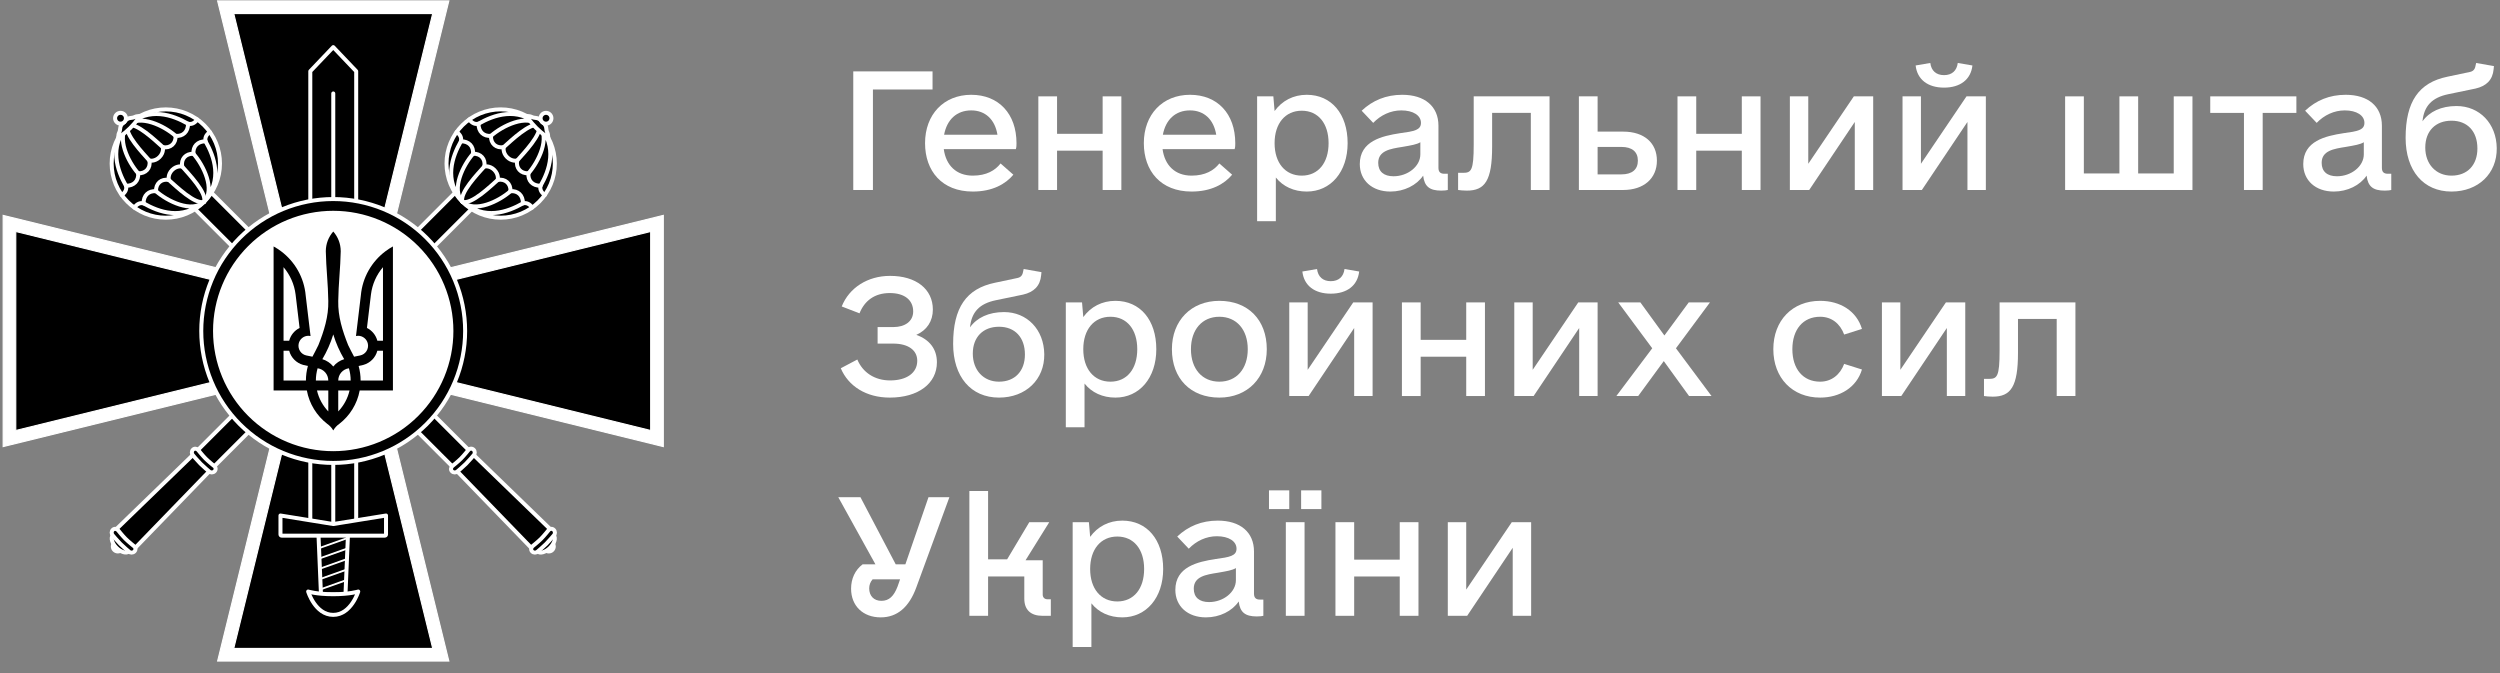<svg width="182" height="49" viewBox="0 0 182 49" fill="none" xmlns="http://www.w3.org/2000/svg">
<rect x="0" y="0" width="182" height="49" fill="#808080" stroke="none"/>
<path d="M67.889 5.197H62.118V13.831H63.549V6.515H67.889V5.197Z" fill="white"/>
<path d="M68.707 10.855H73.955C74.001 10.696 74.001 10.582 74.001 10.423C74.001 8.287 72.706 6.901 70.706 6.901C68.707 6.901 67.344 8.333 67.344 10.423C67.344 12.445 68.57 13.945 70.82 13.945C72.251 13.945 73.206 13.399 73.773 12.718L72.842 11.9C72.456 12.4 71.82 12.786 70.82 12.786C69.616 12.786 68.866 12.036 68.707 10.855ZM70.706 8.037C71.729 8.037 72.433 8.696 72.615 9.81H68.73C68.934 8.719 69.638 8.037 70.706 8.037Z" fill="white"/>
<path d="M80.272 7.015V9.742H76.954V7.015H75.591V13.831H76.954V10.968H80.272V13.831H81.635V7.015H80.272Z" fill="white"/>
<path d="M84.634 10.855H89.882C89.928 10.696 89.928 10.582 89.928 10.423C89.928 8.287 88.633 6.901 86.633 6.901C84.634 6.901 83.271 8.333 83.271 10.423C83.271 12.445 84.498 13.945 86.747 13.945C88.178 13.945 89.132 13.399 89.7 12.718L88.769 11.9C88.383 12.4 87.746 12.786 86.747 12.786C85.543 12.786 84.793 12.036 84.634 10.855ZM86.633 8.037C87.656 8.037 88.36 8.696 88.542 9.81H84.656C84.861 8.719 85.565 8.037 86.633 8.037Z" fill="white"/>
<path d="M95.131 6.901C94.154 6.901 93.336 7.333 92.79 8.083L92.7 7.015H91.518V16.103H92.881V12.922C93.404 13.581 94.199 13.945 95.131 13.945C96.88 13.945 98.107 12.513 98.107 10.423C98.107 8.287 96.925 6.901 95.131 6.901ZM94.767 12.786C93.563 12.786 92.79 11.854 92.79 10.423C92.79 8.992 93.563 8.06 94.767 8.06C95.971 8.06 96.721 8.992 96.721 10.423C96.721 11.854 95.971 12.786 94.767 12.786Z" fill="white"/>
<path d="M105.15 12.65C104.855 12.65 104.719 12.513 104.719 12.218V9.151C104.719 7.742 103.719 6.901 102.083 6.901C100.902 6.901 99.925 7.31 99.129 8.06L99.97 8.946C100.515 8.378 101.242 8.037 102.015 8.037C102.878 8.037 103.446 8.401 103.446 8.946C103.446 9.469 102.946 9.56 101.924 9.696C100.606 9.901 98.993 10.264 98.993 11.945C98.993 13.127 99.879 13.945 101.22 13.945C102.219 13.945 103.128 13.49 103.605 12.786C103.696 13.581 104.082 13.877 104.923 13.877C105.15 13.877 105.332 13.854 105.4 13.831V12.65H105.15ZM101.447 12.832C100.743 12.832 100.334 12.491 100.334 11.854C100.334 10.968 101.22 10.832 102.083 10.696C102.742 10.582 103.151 10.514 103.401 10.355V11.241C103.401 12.104 102.492 12.832 101.447 12.832Z" fill="white"/>
<path d="M112.807 7.015H107.286V10.537C107.286 12.422 107.104 12.582 106.514 12.582H106.15V13.831C106.309 13.854 106.536 13.877 106.786 13.877C108.104 13.877 108.627 13.15 108.627 10.673V8.219H111.444V13.831H112.807V7.015Z" fill="white"/>
<path d="M118.169 9.582H116.306V7.015H114.943V13.831H118.169C119.669 13.831 120.623 12.991 120.623 11.695C120.623 10.4 119.691 9.582 118.169 9.582ZM118.033 12.695H116.306V10.696H118.033C118.828 10.696 119.237 11.059 119.237 11.695C119.237 12.332 118.828 12.695 118.033 12.695Z" fill="white"/>
<path d="M126.803 7.015V9.742H123.486V7.015H122.122V13.831H123.486V10.968H126.803V13.831H128.166V7.015H126.803Z" fill="white"/>
<path d="M134.959 7.015L131.642 11.923V7.015H130.302V13.831H131.71L135.028 8.878V13.831H136.368V7.015H134.959Z" fill="white"/>
<path d="M141.526 6.379C142.707 6.379 143.48 5.788 143.593 4.766L142.525 4.584C142.457 5.152 142.094 5.47 141.526 5.47C140.958 5.47 140.594 5.152 140.526 4.584L139.458 4.766C139.572 5.788 140.344 6.379 141.526 6.379ZM143.161 7.015L139.844 11.923V7.015H138.504V13.831H139.912L143.23 8.878V13.831H144.57V7.015H143.161Z" fill="white"/>
<path d="M158.248 7.015V12.627H155.658V7.015H154.294V12.627H151.704V7.015H150.341V13.831H159.611V7.015H158.248Z" fill="white"/>
<path d="M167.177 7.015H160.906V8.219H163.36V13.831H164.723V8.219H167.177V7.015Z" fill="white"/>
<path d="M173.834 12.65C173.539 12.65 173.402 12.513 173.402 12.218V9.151C173.402 7.742 172.403 6.901 170.767 6.901C169.585 6.901 168.608 7.31 167.813 8.06L168.654 8.946C169.199 8.378 169.926 8.037 170.699 8.037C171.562 8.037 172.13 8.401 172.13 8.946C172.13 9.469 171.63 9.56 170.608 9.696C169.29 9.901 167.677 10.264 167.677 11.945C167.677 13.127 168.563 13.945 169.903 13.945C170.903 13.945 171.812 13.49 172.289 12.786C172.38 13.581 172.766 13.877 173.607 13.877C173.834 13.877 174.016 13.854 174.084 13.831V12.65H173.834ZM170.131 12.832C169.426 12.832 169.017 12.491 169.017 11.854C169.017 10.968 169.903 10.832 170.767 10.696C171.426 10.582 171.835 10.514 172.085 10.355V11.241C172.085 12.104 171.176 12.832 170.131 12.832Z" fill="white"/>
<path d="M181.763 10.787C181.741 8.992 180.514 7.719 178.832 7.719C177.719 7.719 176.856 8.128 176.356 8.833C176.47 7.719 177.038 7.106 178.242 6.856L180.218 6.447C181.014 6.265 181.468 5.811 181.536 5.038L181.559 4.811L180.264 4.584L180.218 4.788C180.173 5.061 180.037 5.197 179.787 5.243L178.174 5.584C176.083 6.015 175.129 7.401 175.129 10.037C175.129 12.422 176.424 13.945 178.469 13.945C180.423 13.945 181.786 12.627 181.763 10.787ZM178.469 12.786C177.333 12.786 176.56 11.945 176.56 10.741C176.56 9.537 177.31 8.787 178.469 8.787C179.628 8.787 180.355 9.56 180.355 10.809C180.355 12.014 179.628 12.786 178.469 12.786Z" fill="white"/>
<path d="M66.707 24.378C67.48 24.037 67.912 23.378 67.912 22.538C67.912 21.038 66.685 20.084 64.799 20.084C63.163 20.084 61.823 20.947 61.277 22.31L62.572 22.81C62.936 21.901 63.663 21.334 64.776 21.334C65.867 21.334 66.48 21.856 66.48 22.674C66.48 23.401 65.867 23.81 65.049 23.81H63.89V25.014H65.026C66.117 25.014 66.776 25.491 66.776 26.264C66.776 27.15 66.003 27.695 64.799 27.695C63.663 27.695 62.8 27.104 62.413 26.173L61.209 26.809C61.754 28.104 63.05 28.945 64.776 28.945C66.844 28.945 68.207 27.922 68.207 26.377C68.207 25.4 67.662 24.719 66.707 24.378Z" fill="white"/>
<path d="M76.023 25.787C76 23.992 74.773 22.719 73.092 22.719C71.979 22.719 71.115 23.128 70.615 23.833C70.729 22.719 71.297 22.106 72.501 21.856L74.478 21.447C75.273 21.265 75.727 20.811 75.796 20.038L75.818 19.811L74.523 19.584L74.478 19.788C74.432 20.061 74.296 20.197 74.046 20.243L72.433 20.584C70.343 21.015 69.388 22.401 69.388 25.037C69.388 27.422 70.683 28.945 72.728 28.945C74.682 28.945 76.046 27.627 76.023 25.787ZM72.728 27.786C71.592 27.786 70.82 26.945 70.82 25.741C70.82 24.537 71.57 23.787 72.728 23.787C73.887 23.787 74.614 24.56 74.614 25.809C74.614 27.014 73.887 27.786 72.728 27.786Z" fill="white"/>
<path d="M81.203 21.901C80.226 21.901 79.408 22.333 78.863 23.083L78.772 22.015H77.591V31.103H78.954V27.922C79.476 28.581 80.272 28.945 81.203 28.945C82.953 28.945 84.179 27.513 84.179 25.423C84.179 23.287 82.998 21.901 81.203 21.901ZM80.84 27.786C79.635 27.786 78.863 26.855 78.863 25.423C78.863 23.992 79.635 23.06 80.84 23.06C82.044 23.06 82.793 23.992 82.793 25.423C82.793 26.855 82.044 27.786 80.84 27.786Z" fill="white"/>
<path d="M88.769 28.945C90.814 28.945 92.222 27.513 92.222 25.423C92.222 23.287 90.859 21.901 88.769 21.901C86.724 21.901 85.315 23.333 85.315 25.423C85.315 27.559 86.679 28.945 88.769 28.945ZM88.769 27.786C87.519 27.786 86.701 26.855 86.701 25.423C86.701 23.992 87.519 23.06 88.769 23.06C90.019 23.06 90.837 23.992 90.837 25.423C90.837 26.855 90.019 27.786 88.769 27.786Z" fill="white"/>
<path d="M96.88 21.379C98.061 21.379 98.834 20.788 98.948 19.766L97.88 19.584C97.812 20.152 97.448 20.47 96.88 20.47C96.312 20.47 95.949 20.152 95.88 19.584L94.812 19.766C94.926 20.788 95.699 21.379 96.88 21.379ZM98.516 22.015L95.199 26.923V22.015H93.858V28.831H95.267L98.584 23.878V28.831H99.925V22.015H98.516Z" fill="white"/>
<path d="M106.741 22.015V24.741H103.424V22.015H102.06V28.831H103.424V25.968H106.741V28.831H108.104V22.015H106.741Z" fill="white"/>
<path d="M114.897 22.015L111.58 26.923V22.015H110.24V28.831H111.648L114.965 23.878V28.831H116.306V22.015H114.897Z" fill="white"/>
<path d="M124.599 28.831L122.009 25.355L124.485 22.015H122.94L121.168 24.423L119.419 22.015H117.806L120.282 25.355L117.669 28.831H119.26L121.123 26.287L122.963 28.831H124.599Z" fill="white"/>
<path d="M132.506 28.945C133.96 28.945 135.164 28.195 135.55 26.9L134.255 26.491C133.96 27.286 133.324 27.786 132.506 27.786C131.256 27.786 130.484 26.855 130.484 25.423C130.484 23.992 131.256 23.06 132.506 23.06C133.346 23.06 133.96 23.56 134.255 24.355L135.55 23.946C135.164 22.651 133.982 21.901 132.506 21.901C130.484 21.901 129.098 23.333 129.098 25.423C129.098 27.513 130.484 28.945 132.506 28.945Z" fill="white"/>
<path d="M141.662 22.015L138.345 26.923V22.015H137.004V28.831H138.413L141.73 23.878V28.831H143.071V22.015H141.662Z" fill="white"/>
<path d="M151.091 22.015H145.57V25.537C145.57 27.422 145.388 27.582 144.797 27.582H144.434V28.831C144.593 28.854 144.82 28.877 145.07 28.877C146.388 28.877 146.91 28.15 146.91 25.673V23.219H149.728V28.831H151.091V22.015Z" fill="white"/>
<path d="M67.594 36.197L65.912 41.082H65.208L62.641 36.197H61.027L63.731 41.082H62.8C62.254 41.491 61.959 42.127 61.959 42.855C61.959 44.104 62.822 44.945 64.117 44.945C65.322 44.945 66.185 44.195 66.707 42.764L69.116 36.197H67.594ZM64.163 43.741C63.617 43.741 63.277 43.377 63.277 42.832C63.277 42.582 63.367 42.355 63.527 42.173H65.526L65.344 42.696C65.072 43.4 64.731 43.741 64.163 43.741Z" fill="white"/>
<path d="M76.25 43.627C76.046 43.627 75.909 43.491 75.909 43.286V40.787H74.66L76.386 38.015H74.932L73.319 40.719H71.933V35.743H70.57V44.831H71.933V41.968H74.569V43.582C74.569 44.4 75.046 44.831 75.886 44.831H76.5V43.627H76.25Z" fill="white"/>
<path d="M81.703 37.901C80.726 37.901 79.908 38.333 79.363 39.083L79.272 38.015H78.09V47.103H79.454V43.922C79.976 44.581 80.771 44.945 81.703 44.945C83.452 44.945 84.679 43.513 84.679 41.423C84.679 39.287 83.498 37.901 81.703 37.901ZM81.339 43.786C80.135 43.786 79.363 42.855 79.363 41.423C79.363 39.992 80.135 39.06 81.339 39.06C82.543 39.06 83.293 39.992 83.293 41.423C83.293 42.855 82.543 43.786 81.339 43.786Z" fill="white"/>
<path d="M91.723 43.65C91.427 43.65 91.291 43.513 91.291 43.218V40.151C91.291 38.742 90.291 37.901 88.655 37.901C87.474 37.901 86.497 38.31 85.702 39.06L86.542 39.946C87.088 39.378 87.815 39.038 88.587 39.038C89.451 39.038 90.019 39.401 90.019 39.946C90.019 40.469 89.519 40.56 88.496 40.696C87.178 40.901 85.565 41.264 85.565 42.945C85.565 44.127 86.451 44.945 87.792 44.945C88.792 44.945 89.701 44.49 90.178 43.786C90.269 44.581 90.655 44.877 91.495 44.877C91.723 44.877 91.904 44.854 91.972 44.831V43.65H91.723ZM88.019 43.831C87.315 43.831 86.906 43.491 86.906 42.855C86.906 41.968 87.792 41.832 88.655 41.696C89.314 41.582 89.723 41.514 89.973 41.355V42.241C89.973 43.104 89.064 43.831 88.019 43.831Z" fill="white"/>
<path d="M92.382 37.061H93.858V35.698H92.382V37.061ZM94.722 37.061H96.198V35.698H94.722V37.061ZM93.608 44.831H94.972V38.015H93.608V44.831Z" fill="white"/>
<path d="M101.901 38.015V40.742H98.584V38.015H97.221V44.831H98.584V41.968H101.901V44.831H103.265V38.015H101.901Z" fill="white"/>
<path d="M110.058 38.015L106.741 42.923V38.015H105.4V44.831H106.809L110.126 39.878V44.831H111.467V38.015H110.058Z" fill="white"/>
<g clip-path="url(#clip0_616_121)">
<path d="M13.844 14.87L15.035 13.679L34.407 33.051L33.216 34.242L13.844 14.87Z" fill="black" stroke="white" stroke-width="0.291"/>
<path d="M14.86 9.118C15.226 9.484 15.516 9.919 15.714 10.397C15.913 10.876 16.015 11.389 16.015 11.906C16.015 12.424 15.913 12.937 15.714 13.415C15.516 13.893 15.226 14.328 14.86 14.694C14.494 15.06 14.059 15.351 13.581 15.549C13.102 15.747 12.59 15.849 12.072 15.849C11.554 15.849 11.041 15.747 10.563 15.549C10.085 15.351 9.65 15.06 9.284 14.694C8.545 13.955 8.129 12.952 8.129 11.906C8.129 10.861 8.545 9.858 9.284 9.118C10.023 8.379 11.026 7.964 12.072 7.964C13.118 7.964 14.12 8.379 14.86 9.118Z" fill="black" stroke="white" stroke-width="0.291" stroke-linecap="round" stroke-linejoin="round"/>
<path d="M39.68 40.029C39.683 40.032 39.686 40.035 39.688 40.038C39.723 40.072 39.764 40.1 39.808 40.118C39.853 40.137 39.901 40.147 39.949 40.147C39.997 40.148 40.045 40.138 40.09 40.12C40.134 40.102 40.175 40.075 40.208 40.041C40.242 40.007 40.269 39.967 40.287 39.922C40.306 39.878 40.315 39.83 40.315 39.782C40.314 39.733 40.304 39.686 40.286 39.641C40.267 39.596 40.24 39.556 40.205 39.521C40.202 39.518 40.199 39.516 40.196 39.513L39.68 40.029Z" fill="black" stroke="white" stroke-width="0.291" stroke-linecap="round" stroke-linejoin="round"/>
<path d="M39.083 40.035C39.096 40.08 39.118 40.119 39.148 40.149C39.231 40.232 39.372 40.25 39.539 40.2C39.707 40.149 39.888 40.034 40.042 39.88C40.197 39.725 40.312 39.544 40.362 39.377C40.413 39.209 40.395 39.068 40.312 38.985C40.281 38.955 40.243 38.933 40.197 38.921L39.083 40.035Z" fill="black" stroke="white" stroke-width="0.291" stroke-linecap="round" stroke-linejoin="round"/>
<path d="M33.215 34.242L34.407 33.05L40.125 38.589L38.753 39.96L33.215 34.242Z" fill="black" stroke="white" stroke-width="0.291"/>
<path d="M32.931 33.931C32.931 33.931 33.331 33.613 33.555 33.389C33.78 33.165 34.097 32.765 34.097 32.765C34.196 32.64 34.365 32.627 34.478 32.739C34.591 32.852 34.591 33.033 34.478 33.146C34.478 33.146 34.163 33.525 33.927 33.761C33.691 33.996 33.312 34.312 33.312 34.312C33.194 34.418 33.018 34.425 32.906 34.312C32.793 34.199 32.819 34.044 32.931 33.931Z" fill="black" stroke="white" stroke-width="0.291"/>
<path d="M38.767 39.767C38.767 39.767 39.167 39.449 39.391 39.225C39.615 39.001 39.933 38.601 39.933 38.601C40.032 38.476 40.201 38.463 40.314 38.575C40.427 38.688 40.427 38.869 40.314 38.982C40.314 38.982 39.998 39.361 39.763 39.597C39.527 39.832 39.148 40.148 39.148 40.148C39.03 40.254 38.854 40.26 38.742 40.148C38.629 40.035 38.655 39.879 38.767 39.767Z" fill="black" stroke="white" stroke-width="0.291"/>
<path d="M14.362 8.697C14.159 8.992 13.915 9.065 13.689 9.007C13.701 9.589 13.317 9.941 12.782 9.891C12.814 10.445 12.402 10.814 11.855 10.713C11.855 10.713 11.948 11.101 11.607 11.441C11.266 11.782 10.878 11.689 10.878 11.689C10.98 12.236 10.611 12.648 10.056 12.616C10.107 13.152 9.754 13.535 9.173 13.524C9.231 13.75 9.158 13.994 8.863 14.196" stroke="white" stroke-width="0.291" stroke-linecap="round" stroke-linejoin="round"/>
<path d="M15.279 9.616C14.984 9.819 14.911 10.063 14.969 10.289C14.387 10.277 14.035 10.661 14.085 11.196C13.531 11.164 13.162 11.576 13.263 12.123C13.263 12.123 12.876 12.03 12.535 12.371C12.194 12.712 12.287 13.1 12.287 13.1C11.74 12.998 11.328 13.367 11.36 13.921C10.825 13.871 10.441 14.224 10.452 14.805C10.226 14.747 9.982 14.82 9.78 15.115" stroke="white" stroke-width="0.291" stroke-linecap="round" stroke-linejoin="round"/>
<path d="M9.172 13.524C8.546 12.421 7.905 10.721 9.286 9.121C8.45 10.021 9.324 11.785 10.056 12.616" stroke="white" stroke-width="0.291" stroke-linecap="round" stroke-linejoin="round"/>
<path d="M9.285 9.12C9.06 9.771 10.405 11.151 10.877 11.689" stroke="white" stroke-width="0.291" stroke-linecap="round" stroke-linejoin="round"/>
<path d="M9.285 9.121C9.936 8.896 11.316 10.241 11.854 10.713" stroke="white" stroke-width="0.291" stroke-linecap="round" stroke-linejoin="round"/>
<path d="M13.688 9.008C12.585 8.381 10.885 7.741 9.285 9.121C10.186 8.286 11.949 9.16 12.781 9.891" stroke="white" stroke-width="0.291" stroke-linecap="round" stroke-linejoin="round"/>
<path d="M10.453 14.805C11.556 15.431 13.256 16.072 14.856 14.691C13.956 15.527 12.192 14.653 11.361 13.921" stroke="white" stroke-width="0.291" stroke-linecap="round" stroke-linejoin="round"/>
<path d="M14.858 14.692C14.207 14.917 12.827 13.572 12.289 13.1" stroke="white" stroke-width="0.291" stroke-linecap="round" stroke-linejoin="round"/>
<path d="M14.854 14.693C15.079 14.042 13.734 12.662 13.262 12.124" stroke="white" stroke-width="0.291" stroke-linecap="round" stroke-linejoin="round"/>
<path d="M14.965 10.289C15.592 11.392 16.233 13.092 14.852 14.692C15.688 13.791 14.813 12.028 14.082 11.196" stroke="white" stroke-width="0.291" stroke-linecap="round" stroke-linejoin="round"/>
<path fill-rule="evenodd" clip-rule="evenodd" d="M8.916 8.938C8.883 8.967 8.851 8.999 8.824 9.037C8.766 9.115 8.723 9.212 8.712 9.331C8.703 9.44 8.685 9.547 8.635 9.643C8.579 9.749 8.579 9.873 8.57 9.996C8.57 9.998 8.57 10 8.569 10.002C8.561 10.025 8.572 10.049 8.594 10.057C8.595 10.057 8.595 10.058 8.595 10.058C8.596 10.058 8.596 10.058 8.597 10.058C8.597 10.058 8.598 10.058 8.598 10.059C8.599 10.059 8.599 10.059 8.599 10.059C8.6 10.059 8.601 10.059 8.603 10.059C8.604 10.059 8.603 10.059 8.604 10.059L8.605 10.06C8.606 10.06 8.607 10.06 8.607 10.06C8.618 10.06 8.629 10.057 8.637 10.05C8.639 10.049 8.64 10.048 8.641 10.047C8.657 10.038 9.048 9.814 9.513 9.349C9.976 8.885 10.2 8.496 10.21 8.479C10.21 8.479 10.213 8.475 10.214 8.474C10.22 8.466 10.223 8.457 10.224 8.447L10.224 8.447C10.224 8.446 10.224 8.445 10.224 8.445L10.224 8.444C10.224 8.443 10.224 8.443 10.224 8.442L10.223 8.442L10.223 8.442C10.223 8.441 10.223 8.441 10.223 8.441C10.223 8.438 10.223 8.436 10.222 8.433L10.222 8.433C10.221 8.432 10.221 8.431 10.221 8.43C10.221 8.43 10.22 8.43 10.22 8.429C10.212 8.408 10.188 8.397 10.166 8.405C10.164 8.406 10.162 8.406 10.159 8.407C10.037 8.416 9.912 8.416 9.806 8.471C9.71 8.521 9.604 8.539 9.495 8.548C9.263 8.569 9.117 8.713 9.025 8.854C9.024 8.857 9.021 8.859 9.018 8.861C8.983 8.884 8.949 8.909 8.916 8.938L8.916 8.938Z" fill="black"/>
<path d="M10.178 8.446C10.049 8.456 9.922 8.458 9.824 8.509C9.72 8.563 9.608 8.581 9.497 8.591C9.274 8.611 9.137 8.749 9.05 8.887C8.911 8.974 8.773 9.112 8.753 9.334C8.743 9.446 8.726 9.558 8.671 9.662C8.62 9.759 8.619 9.887 8.608 10.016M8.608 10.016C8.608 10.016 9.01 9.789 9.481 9.318C9.951 8.848 10.179 8.446 10.179 8.446" stroke="white" stroke-width="0.291" stroke-linecap="round" stroke-linejoin="round"/>
<path d="M9.053 8.328C9.089 8.365 9.118 8.408 9.138 8.456C9.158 8.504 9.168 8.556 9.168 8.607C9.168 8.659 9.158 8.711 9.138 8.759C9.118 8.806 9.089 8.85 9.053 8.887C9.016 8.923 8.972 8.952 8.924 8.972C8.877 8.992 8.825 9.002 8.773 9.002C8.721 9.002 8.67 8.992 8.622 8.972C8.574 8.952 8.531 8.923 8.494 8.887C8.42 8.813 8.378 8.712 8.378 8.607C8.378 8.503 8.42 8.402 8.494 8.328C8.568 8.254 8.669 8.213 8.773 8.213C8.878 8.213 8.979 8.254 9.053 8.328Z" fill="black" stroke="white" stroke-width="0.291" stroke-linecap="round" stroke-linejoin="round"/>
<path d="M33.488 13.677L34.68 14.868L15.308 34.24L14.116 33.049L33.488 13.677Z" fill="black" stroke="white" stroke-width="0.291"/>
<path d="M39.237 14.693C38.871 15.059 38.436 15.349 37.958 15.548C37.48 15.746 36.967 15.848 36.449 15.848C35.931 15.848 35.419 15.746 34.94 15.548C34.462 15.349 34.027 15.059 33.661 14.693C33.295 14.327 33.005 13.892 32.807 13.414C32.608 12.935 32.507 12.423 32.507 11.905C32.507 11.387 32.608 10.874 32.807 10.396C33.005 9.918 33.295 9.483 33.661 9.117C34.401 8.378 35.404 7.962 36.449 7.962C37.495 7.962 38.498 8.378 39.237 9.117C39.977 9.856 40.392 10.859 40.392 11.905C40.392 12.951 39.977 13.954 39.237 14.693Z" fill="black" stroke="white" stroke-width="0.291" stroke-linecap="round" stroke-linejoin="round"/>
<path d="M8.332 39.511C8.329 39.514 8.326 39.517 8.323 39.52C8.289 39.554 8.262 39.595 8.243 39.639C8.224 39.684 8.214 39.732 8.214 39.78C8.214 39.828 8.223 39.876 8.241 39.921C8.259 39.965 8.286 40.005 8.32 40.039C8.354 40.073 8.395 40.1 8.439 40.118C8.484 40.137 8.531 40.146 8.58 40.146C8.628 40.145 8.676 40.136 8.72 40.117C8.765 40.098 8.806 40.071 8.84 40.036C8.843 40.033 8.846 40.03 8.849 40.027L8.332 39.511Z" fill="black" stroke="white" stroke-width="0.291" stroke-linecap="round" stroke-linejoin="round"/>
<path d="M8.325 38.918C8.28 38.931 8.242 38.953 8.211 38.983C8.128 39.066 8.11 39.207 8.161 39.374C8.211 39.542 8.326 39.723 8.481 39.877C8.635 40.032 8.816 40.147 8.984 40.197C9.151 40.248 9.292 40.23 9.375 40.147C9.405 40.116 9.427 40.078 9.44 40.032L8.325 38.918Z" fill="black" stroke="white" stroke-width="0.291" stroke-linecap="round" stroke-linejoin="round"/>
<path d="M14.117 33.049L15.309 34.24L9.771 39.959L8.399 38.587L14.117 33.049Z" fill="black" stroke="white" stroke-width="0.291"/>
<path d="M14.429 32.763C14.429 32.763 14.746 33.163 14.97 33.387C15.195 33.612 15.594 33.929 15.594 33.929C15.719 34.028 15.733 34.197 15.62 34.31C15.507 34.423 15.326 34.423 15.213 34.31C15.213 34.31 14.834 33.995 14.599 33.759C14.363 33.523 14.048 33.144 14.048 33.144C13.941 33.026 13.935 32.85 14.048 32.738C14.16 32.625 14.316 32.651 14.429 32.763Z" fill="black" stroke="white" stroke-width="0.291"/>
<path d="M8.593 38.599C8.593 38.599 8.91 38.999 9.134 39.223C9.359 39.447 9.758 39.765 9.758 39.765C9.883 39.864 9.897 40.033 9.784 40.146C9.671 40.259 9.49 40.259 9.377 40.146C9.377 40.146 8.998 39.831 8.763 39.595C8.527 39.359 8.212 38.98 8.212 38.98C8.105 38.862 8.099 38.686 8.212 38.574C8.324 38.461 8.48 38.487 8.593 38.599Z" fill="black" stroke="white" stroke-width="0.291"/>
<path d="M39.663 14.195C39.368 13.992 39.295 13.748 39.353 13.522C38.772 13.534 38.42 13.15 38.47 12.615C37.916 12.647 37.546 12.235 37.648 11.688C37.648 11.688 37.26 11.781 36.919 11.44C36.578 11.099 36.671 10.711 36.671 10.711C36.124 10.813 35.712 10.444 35.744 9.89C35.209 9.94 34.825 9.587 34.837 9.006C34.611 9.064 34.367 8.991 34.164 8.696" stroke="white" stroke-width="0.291" stroke-linecap="round" stroke-linejoin="round"/>
<path d="M38.742 15.113C38.54 14.818 38.296 14.745 38.07 14.803C38.082 14.221 37.698 13.869 37.162 13.919C37.194 13.365 36.782 12.996 36.235 13.097C36.235 13.097 36.328 12.71 35.987 12.369C35.647 12.028 35.259 12.121 35.259 12.121C35.36 11.574 34.991 11.162 34.437 11.194C34.487 10.659 34.135 10.275 33.553 10.286C33.611 10.06 33.538 9.816 33.243 9.614" stroke="white" stroke-width="0.291" stroke-linecap="round" stroke-linejoin="round"/>
<path d="M34.835 9.006C35.939 8.38 37.639 7.739 39.239 9.12C38.338 8.284 36.575 9.158 35.743 9.89" stroke="white" stroke-width="0.291" stroke-linecap="round" stroke-linejoin="round"/>
<path d="M39.238 9.119C38.587 8.894 37.208 10.239 36.67 10.711" stroke="white" stroke-width="0.291" stroke-linecap="round" stroke-linejoin="round"/>
<path d="M39.242 9.119C39.467 9.77 38.122 11.149 37.65 11.688" stroke="white" stroke-width="0.291" stroke-linecap="round" stroke-linejoin="round"/>
<path d="M39.355 13.522C39.982 12.419 40.623 10.719 39.242 9.119C40.078 10.02 39.203 11.783 38.472 12.615" stroke="white" stroke-width="0.291" stroke-linecap="round" stroke-linejoin="round"/>
<path d="M33.555 10.286C32.928 11.389 32.288 13.089 33.668 14.689C32.832 13.789 33.707 12.025 34.438 11.194" stroke="white" stroke-width="0.291" stroke-linecap="round" stroke-linejoin="round"/>
<path d="M33.666 14.69C33.441 14.039 34.785 12.659 35.258 12.121" stroke="white" stroke-width="0.291" stroke-linecap="round" stroke-linejoin="round"/>
<path d="M33.666 14.69C34.317 14.915 35.696 13.57 36.234 13.098" stroke="white" stroke-width="0.291" stroke-linecap="round" stroke-linejoin="round"/>
<path d="M38.071 14.803C36.968 15.43 35.267 16.07 33.667 14.69C34.568 15.525 36.331 14.651 37.163 13.92" stroke="white" stroke-width="0.291" stroke-linecap="round" stroke-linejoin="round"/>
<path fill-rule="evenodd" clip-rule="evenodd" d="M39.421 8.75C39.393 8.717 39.36 8.685 39.323 8.658C39.244 8.6 39.148 8.557 39.029 8.546C38.919 8.536 38.813 8.519 38.717 8.469C38.611 8.413 38.486 8.413 38.364 8.404C38.361 8.404 38.359 8.404 38.357 8.403C38.334 8.395 38.31 8.406 38.302 8.428C38.302 8.429 38.302 8.429 38.302 8.429C38.301 8.43 38.301 8.43 38.301 8.431C38.301 8.431 38.301 8.432 38.301 8.432C38.301 8.433 38.301 8.433 38.301 8.433C38.3 8.434 38.3 8.435 38.3 8.437C38.3 8.438 38.3 8.437 38.3 8.438L38.3 8.439C38.3 8.44 38.3 8.441 38.3 8.441C38.299 8.452 38.303 8.463 38.31 8.471C38.311 8.473 38.312 8.474 38.312 8.475C38.321 8.491 38.545 8.882 39.01 9.347C39.474 9.81 39.863 10.034 39.88 10.044C39.88 10.044 39.884 10.047 39.886 10.048C39.893 10.054 39.903 10.057 39.912 10.058L39.913 10.058C39.913 10.058 39.914 10.058 39.915 10.058L39.916 10.058C39.916 10.058 39.916 10.058 39.917 10.058L39.917 10.057L39.917 10.057C39.918 10.057 39.918 10.057 39.919 10.057C39.921 10.057 39.924 10.056 39.926 10.056L39.926 10.056C39.927 10.055 39.928 10.055 39.929 10.055C39.929 10.055 39.93 10.055 39.93 10.054C39.952 10.046 39.962 10.022 39.954 10C39.953 9.998 39.953 9.996 39.953 9.993C39.944 9.871 39.944 9.746 39.888 9.64C39.838 9.544 39.821 9.438 39.811 9.329C39.79 9.097 39.647 8.951 39.505 8.859C39.502 8.858 39.5 8.855 39.498 8.852C39.476 8.817 39.45 8.783 39.422 8.75L39.421 8.75Z" fill="black"/>
<path d="M39.911 10.014C39.901 9.885 39.9 9.758 39.849 9.66C39.794 9.556 39.776 9.444 39.767 9.333C39.747 9.11 39.609 8.973 39.47 8.886C39.383 8.747 39.245 8.609 39.023 8.589C38.912 8.579 38.799 8.561 38.695 8.507C38.598 8.456 38.471 8.455 38.341 8.444M38.341 8.444C38.341 8.444 38.569 8.846 39.039 9.317C39.51 9.787 39.912 10.015 39.912 10.015" stroke="white" stroke-width="0.291" stroke-linecap="round" stroke-linejoin="round"/>
<path d="M40.029 8.889C39.993 8.925 39.949 8.954 39.901 8.974C39.853 8.994 39.802 9.004 39.75 9.004C39.698 9.004 39.647 8.994 39.599 8.974C39.551 8.954 39.507 8.925 39.471 8.889C39.434 8.852 39.405 8.808 39.385 8.76C39.365 8.712 39.355 8.661 39.355 8.609C39.355 8.557 39.365 8.506 39.385 8.458C39.405 8.41 39.434 8.367 39.471 8.33C39.545 8.256 39.645 8.214 39.75 8.214C39.855 8.214 39.955 8.256 40.029 8.33C40.103 8.404 40.145 8.505 40.145 8.609C40.145 8.714 40.103 8.814 40.029 8.889Z" fill="black" stroke="white" stroke-width="0.291" stroke-linecap="round" stroke-linejoin="round"/>
<path d="M15.844 0.067L20.939 20.776L0.23 15.681V32.511L20.939 27.416L15.844 48.125H32.674L27.578 27.415L48.288 32.511V15.681L27.579 20.776L32.674 0.067H15.844Z" fill="white" stroke="white" stroke-width="0.083"/>
<path d="M22.193 22.03L17.015 0.985H31.503L26.325 22.03L47.37 16.852V31.34L26.325 26.162L31.503 47.207H17.015L22.193 26.162L1.148 31.34V16.852L22.193 22.03Z" fill="black" stroke="white" stroke-width="0.083"/>
<path d="M24.261 3.43L25.931 5.184V38.674H22.59V5.184L24.261 3.43Z" fill="black" stroke="white" stroke-width="0.291" stroke-linecap="round" stroke-linejoin="round"/>
<path d="M23.18 38.81H25.337L25.15 43.289H23.367L23.18 38.81Z" fill="black" stroke="white" stroke-width="0.291" stroke-linecap="round" stroke-linejoin="round"/>
<path fill-rule="evenodd" clip-rule="evenodd" d="M25.311 39.096C25.302 39.096 25.294 39.097 25.286 39.1L23.223 39.835L23.229 39.977C23.23 39.976 23.231 39.976 23.232 39.975L25.32 39.232L25.326 39.098C25.321 39.096 25.316 39.096 25.311 39.096L25.311 39.096ZM25.294 39.857C25.291 39.858 25.289 39.858 25.286 39.859L23.254 40.583L23.26 40.725L25.288 40.003L25.294 39.857ZM25.262 40.627L23.285 41.33L23.291 41.472L25.256 40.773L25.262 40.627ZM25.229 41.397L23.316 42.078L23.322 42.22L25.223 41.544L25.229 41.397ZM25.197 42.167L23.348 42.826L23.353 42.968L25.191 42.314L25.197 42.167Z" fill="white"/>
<path d="M24.262 6.803V38.709" stroke="white" stroke-width="0.291" stroke-linecap="round" stroke-linejoin="round"/>
<path d="M20.418 37.529V38.91C20.418 38.957 20.456 38.995 20.503 38.995H28.017C28.064 38.995 28.102 38.957 28.102 38.91V37.529L24.26 38.15L20.418 37.529Z" fill="black" stroke="white" stroke-width="0.291" stroke-linecap="round" stroke-linejoin="round"/>
<path fill-rule="evenodd" clip-rule="evenodd" d="M22.434 43.063C22.434 43.063 22.949 44.763 24.257 44.763C25.564 44.763 26.08 43.063 26.08 43.063C26.08 43.063 25.488 43.259 24.257 43.259C23.025 43.259 22.434 43.063 22.434 43.063Z" fill="black" stroke="white" stroke-width="0.291" stroke-linecap="round" stroke-linejoin="round"/>
<path d="M33.862 24.096C33.862 26.643 32.85 29.086 31.049 30.887C29.247 32.689 26.804 33.701 24.257 33.701C21.71 33.701 19.267 32.689 17.465 30.887C15.664 29.086 14.652 26.643 14.652 24.096C14.652 22.835 14.901 21.586 15.383 20.42C15.866 19.255 16.574 18.196 17.465 17.304C18.357 16.413 19.416 15.705 20.581 15.222C21.747 14.74 22.996 14.491 24.257 14.491C25.518 14.491 26.767 14.74 27.933 15.222C29.098 15.705 30.157 16.413 31.049 17.304C31.941 18.196 32.648 19.255 33.131 20.42C33.613 21.586 33.862 22.835 33.862 24.096Z" fill="black" stroke="white" stroke-width="0.291"/>
<path d="M32.872 24.096C32.872 26.381 31.965 28.572 30.349 30.187C28.734 31.802 26.543 32.71 24.258 32.71C21.974 32.71 19.783 31.802 18.168 30.187C16.552 28.572 15.645 26.381 15.645 24.096C15.645 21.812 16.552 19.621 18.167 18.005C19.783 16.39 21.974 15.482 24.258 15.482C26.543 15.482 28.734 16.39 30.349 18.005C31.965 19.621 32.872 21.812 32.872 24.096Z" fill="white" stroke="white" stroke-width="0.271"/>
<path d="M24.262 16.856C23.924 17.239 23.719 17.74 23.719 18.291C23.739 19.498 23.887 20.704 23.9 21.911C23.927 23.036 23.589 24.093 23.179 25.124C23.042 25.409 22.894 25.688 22.746 25.967L22.31 25.879C21.919 25.801 21.664 25.42 21.742 25.028C21.811 24.685 22.112 24.447 22.449 24.445L22.607 24.462L22.254 21.509C22.138 20.194 21.46 19.041 20.461 18.291C20.289 18.162 20.107 18.044 19.918 17.94V28.428H22.339C22.52 29.411 23.06 30.267 23.82 30.855C24.001 30.979 24.153 31.144 24.262 31.335C24.371 31.144 24.522 30.979 24.703 30.855C25.463 30.267 26.004 29.411 26.185 28.428H28.605V17.94C28.416 18.044 28.234 18.162 28.062 18.291C27.063 19.041 26.385 20.194 26.27 21.509L25.916 24.462L26.074 24.445C26.411 24.447 26.713 24.685 26.781 25.028C26.86 25.42 26.605 25.801 26.213 25.879L25.777 25.967C25.629 25.688 25.482 25.409 25.345 25.124C24.934 24.093 24.597 23.036 24.624 21.911C24.637 20.704 24.785 19.498 24.805 18.291C24.805 17.74 24.599 17.239 24.262 16.856ZM20.642 19.45C21.11 20 21.425 20.685 21.519 21.439L21.81 23.874C21.439 24.059 21.158 24.398 21.052 24.807H20.642V19.45ZM27.881 19.45V24.807H27.471C27.366 24.398 27.084 24.059 26.713 23.874L27.005 21.439C27.099 20.685 27.413 20 27.881 19.45ZM24.262 24.346C24.456 24.983 24.724 25.587 25.056 26.148C24.74 26.244 24.465 26.431 24.262 26.683C24.059 26.431 23.783 26.244 23.467 26.148C23.8 25.587 24.067 24.983 24.262 24.346ZM20.642 25.532H21.052C21.181 26.031 21.571 26.426 22.067 26.564L22.415 26.643C22.322 26.981 22.271 27.337 22.271 27.704H20.642V25.532ZM27.471 25.532H27.881V27.704H26.253C26.253 27.337 26.201 26.981 26.108 26.643L26.456 26.564C26.952 26.426 27.342 26.031 27.471 25.532ZM23.122 26.81C23.561 26.872 23.9 27.247 23.9 27.704H22.995C22.995 27.393 23.041 27.094 23.122 26.81ZM25.401 26.81C25.483 27.094 25.529 27.393 25.529 27.704H24.624C24.624 27.247 24.962 26.872 25.401 26.81ZM23.077 28.428H23.9V29.952C23.5 29.535 23.21 29.01 23.077 28.428ZM24.624 28.428H25.447C25.313 29.01 25.023 29.535 24.624 29.952V28.428Z" fill="black"/>
</g>
<defs>
<clipPath id="clip0_616_121">
<rect width="48.193" height="48.193" fill="white" transform="translate(0.168)"/>
</clipPath>
</defs>
</svg>
